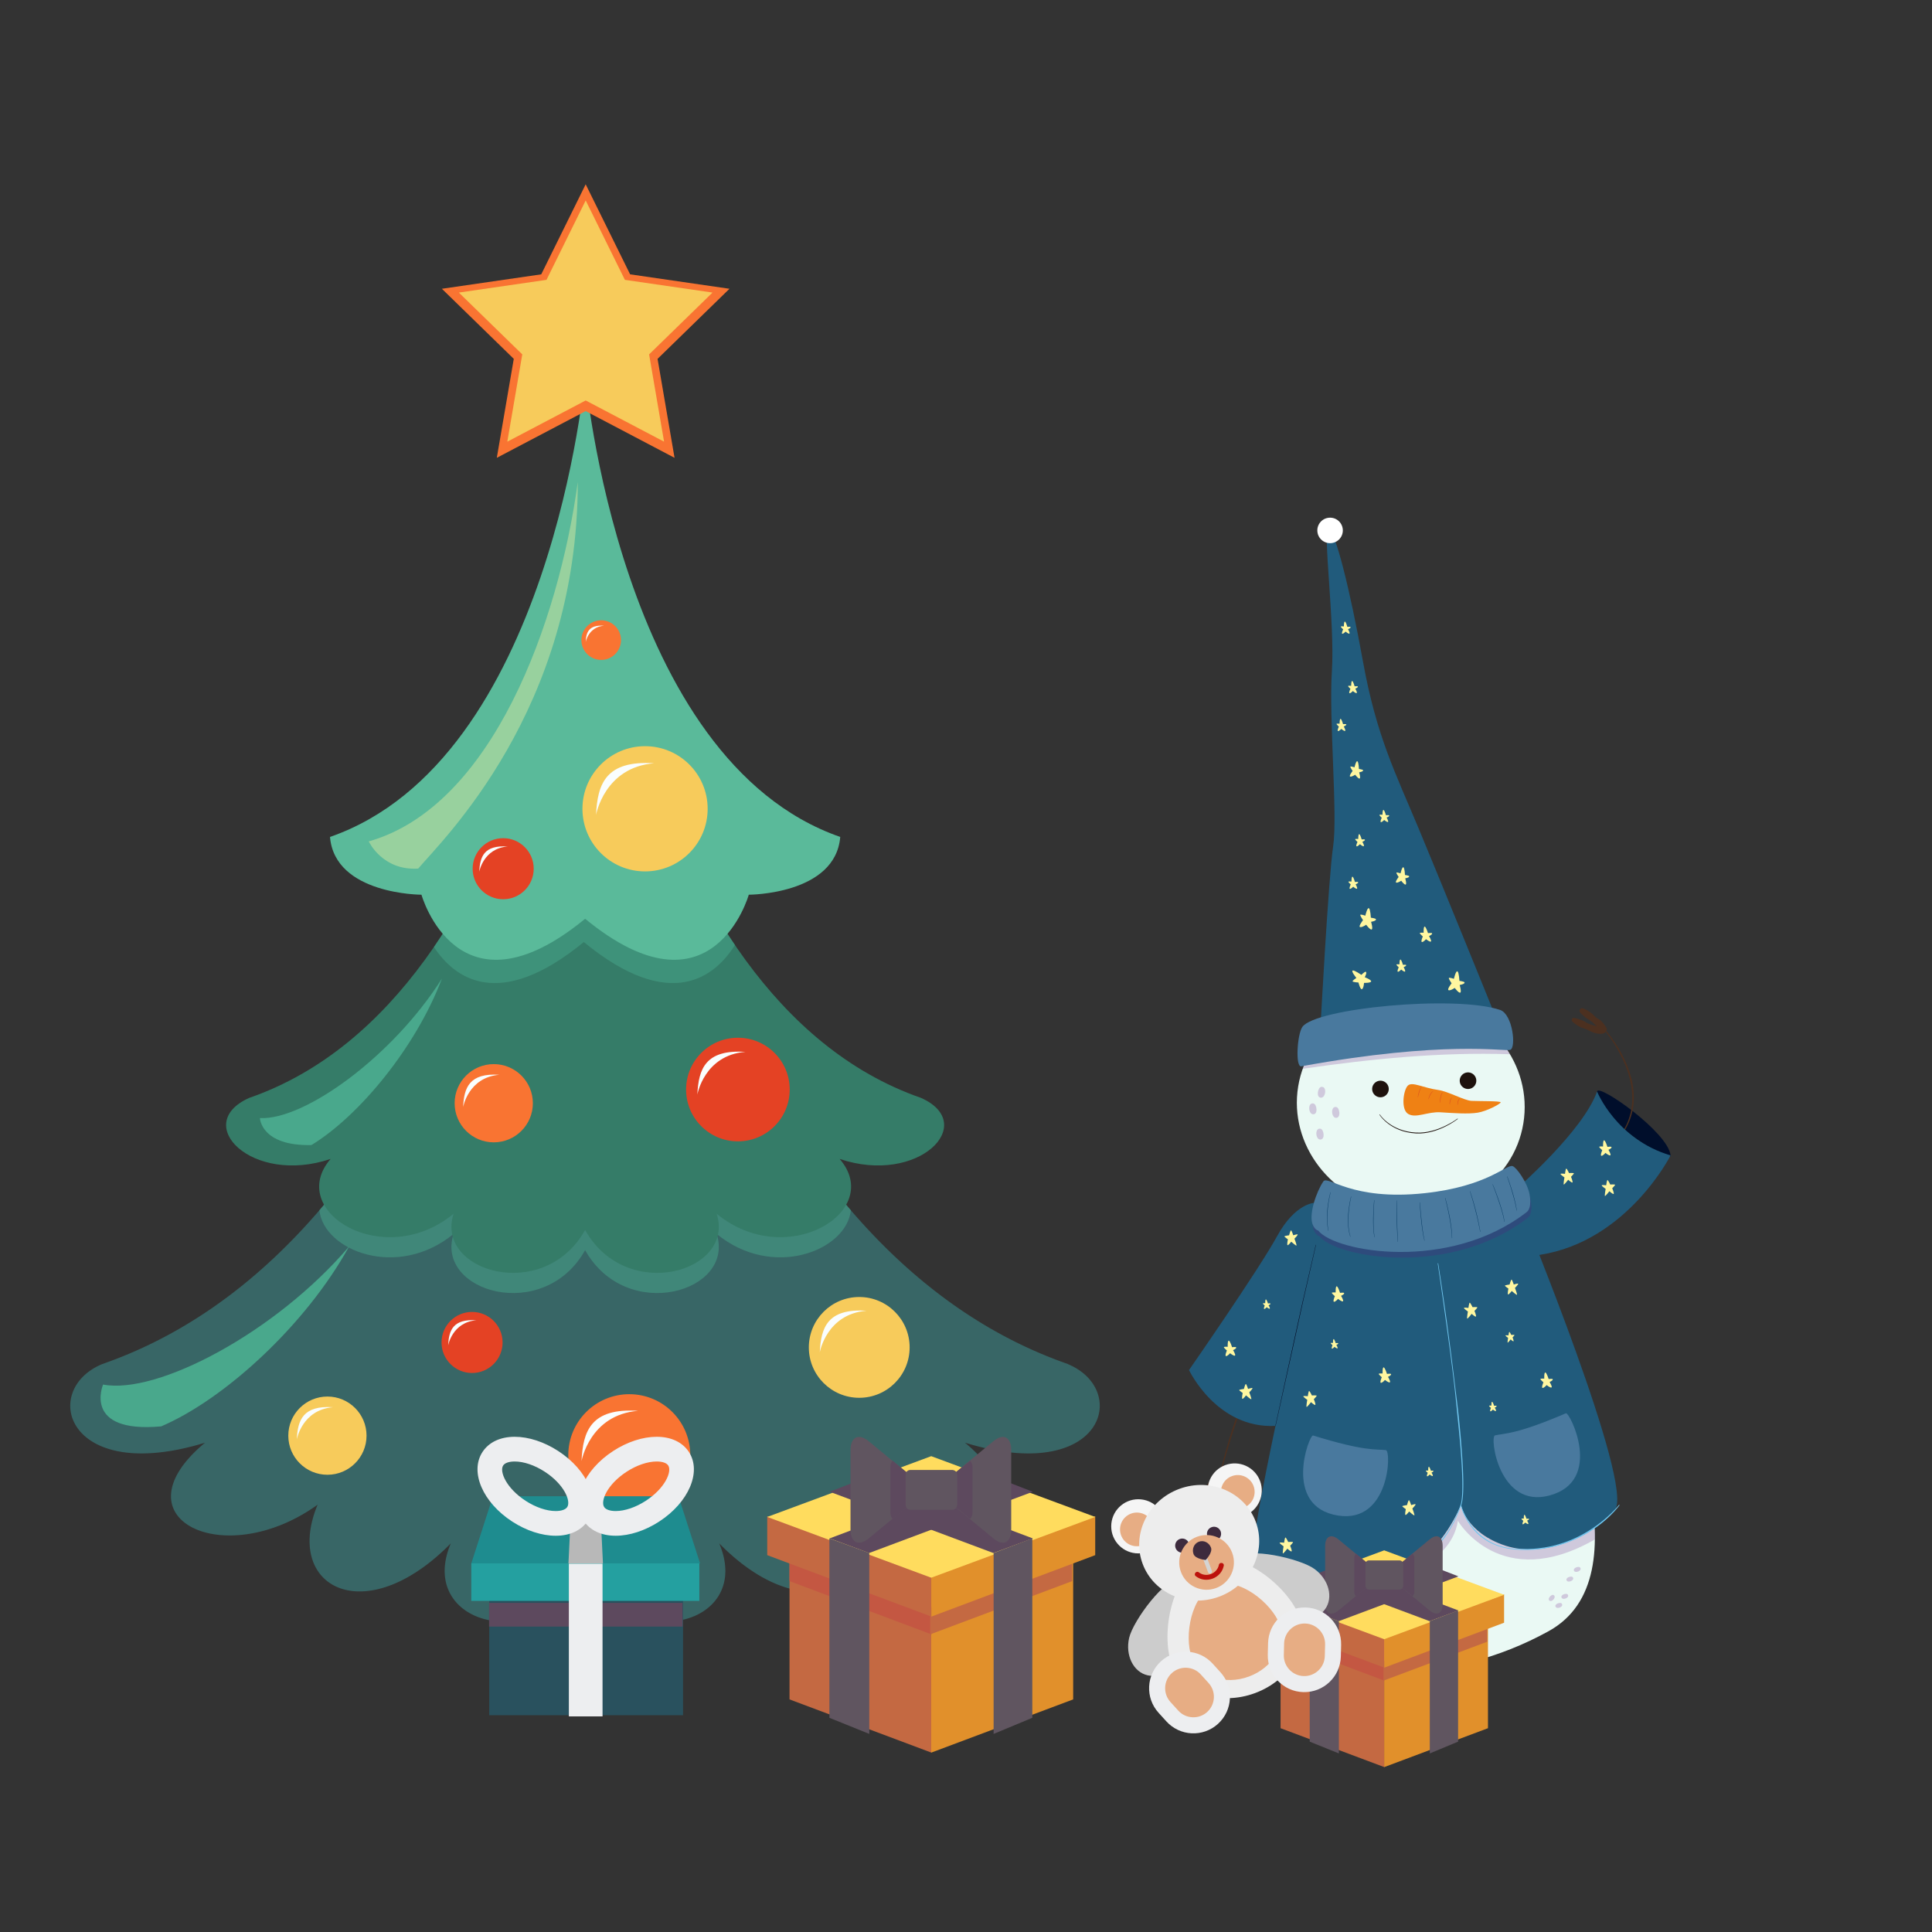 <svg xmlns="http://www.w3.org/2000/svg" id="图层_2" viewBox="0 0 3000 3000"><rect x="0" y="0" width="3000" height="3000" fill="#333333" stroke="none"/><path fill="#142626" d="M783.569 2360.057h238.84v290.013h-238.84v-290.013z"/><path fill="#49A88C" d="M783.569 2556.571c49.616-.773 104.52-32.259 124.841-104.43 18.852 66.949 67.459 98.875 113.999 103.787v-195.871h-238.84v196.514z" opacity=".5"/><path fill="#386666" d="M1658.156 2118.166a1.04 1.04 0 0 1 .111-.109C1007.518 1891.734 908.574 760.012 908.574 760.012s-98.931 1131.722-749.7 1358.043c-97.616 40.421-55.357 187.948 159.497 122.161-141.134 117.473 29.15 200.993 174.81 96.266-53.276 128.227 73.346 196.061 206.823 60.059-57.547 136.135 162.75 179.058 208.406 16.859 45.653 162.197 265.95 119.273 208.403-16.859 133.479 136.002 260.101 68.168 206.825-60.059 145.67 104.729 315.943 21.207 174.809-96.266 214.701 65.734 257.037-81.506 159.709-122.05z"/><path fill="#49A88C" d="M1321.183 1879.189c-196.159-228.169-302.005-551.607-357.163-792.193-44.04-165.283-55.445-295.693-55.445-295.693s-11.394 130.266-55.378 295.423c-55.136 240.619-160.991 564.217-357.229 792.468 6.328 62.703 121.288 108.391 208.35 36.816-29.149 90.048 140.118 139.783 204.257 25.212-.011-.012-.021-.028-.044-.033h.089c-.021.005-.033.021-.045.033 64.143 114.571 233.396 64.836 204.258-25.212 87.061 71.574 202.022 25.88 208.35-36.821z" opacity=".5"/><path fill="#357C68" d="M1430.147 1704.805c-452.741-157.456-521.572-944.799-521.572-944.799s-68.831 787.343-521.57 944.799c-90.336 40.229 3.96 136.158 126.377 94.757-70.112 81.12 82.237 174.515 190.938 85.153-29.148 90.047 140.118 139.784 204.257 25.211-.011-.011-.021-.022-.044-.033h.09c-.022.011-.033.022-.046.033 64.143 114.573 233.396 64.836 204.259-25.211 108.698 89.36 261.052-4.033 190.938-85.153 122.413 41.403 216.687-54.527 126.373-94.757z"/><path fill="#49A88C" d="M908.574 760.008s-36.97 422.585-234.756 710.485c31.042 47.392 99.95 101.287 232.698-7.693 135.659 111.364 204.679 52.639 234.724 4.585-195.937-287.819-232.666-707.377-232.666-707.377z" opacity=".5"/><path fill="#5ABA9A" d="M908.574 582.002s-52.279 598.008-396.146 717.599c7.478 89.7 142.02 89.7 142.02 89.7s56.065 199.947 254.126 37.361c198.063 162.585 254.129-37.361 254.129-37.361s134.541 0 142.008-89.7c-343.853-119.591-396.137-717.6-396.137-717.599z"/><path fill="#98D19E" d="M572.588 1306.498s20.964 45.727 76.796 42.23c36.638-43.631 247.798-245.969 247.798-600.276-29.67 218.091-132.617 503.596-324.594 558.046z"/><path fill="#49A88C" d="M403.597 1736.191s1.46 43.591 79.992 41.843c73.378-44.515 162.03-151.329 202.607-258.457-76.239 120.638-213.082 219.889-282.599 216.614zm-243.505 413.736s-32.58 76.032 90.136 64.948c97.151-41.42 223.793-156.047 291.916-279.454-113.923 133.629-297.935 230.645-382.052 214.506z"/><path fill="#F7CB5B" d="M1098.85 1255.886c0 53.697-43.521 97.222-97.219 97.222-53.695 0-97.215-43.524-97.215-97.222 0-53.69 43.52-97.215 97.215-97.215 53.699.001 97.219 43.525 97.219 97.215z"/><path fill="#FAFEFE" d="M925.523 1265.384s12.955-74.001 90.183-80.191c-75.182-4.919-87.926 32.157-90.183 80.191z"/><path fill="#F7CB5B" d="M569.157 2229.277c0 33.541-27.191 60.733-60.731 60.733-33.553 0-60.756-27.192-60.756-60.733 0-33.542 27.203-60.731 60.756-60.731 33.54 0 60.731 27.189 60.731 60.731z"/><path fill="#FAFEFE" d="M460.866 2235.207s8.089-46.22 56.343-50.092c-46.972-3.074-54.937 20.09-56.343 50.092z"/><path fill="#E44224" d="M1226.256 1691.846c0 44.422-36.02 80.451-80.457 80.451-44.428 0-80.445-36.029-80.445-80.451 0-44.438 36.02-80.452 80.445-80.452 44.438 0 80.457 36.014 80.457 80.452z"/><path fill="#FAFEFE" d="M1082.832 1699.7s10.707-61.229 74.615-66.362c-62.214-4.061-72.757 26.616-74.615 66.362z"/><path fill="#E44224" d="M780.406 2084.557c0 26.196-21.218 47.437-47.414 47.437-26.175 0-47.401-21.24-47.401-47.437 0-26.173 21.228-47.401 47.401-47.401 26.197 0 47.414 21.229 47.414 47.401z"/><path fill="#FAFEFE" d="M695.889 2089.205s6.314-36.097 43.961-39.117c-36.66-2.391-42.865 15.685-43.961 39.117z"/><path fill="#E44224" d="M828.739 1348.923c0 26.179-21.229 47.415-47.415 47.415-26.185 0-47.411-21.236-47.411-47.415 0-26.19 21.228-47.413 47.411-47.413 26.186 0 47.415 21.222 47.415 47.413z"/><path fill="#FAFEFE" d="M744.211 1353.552s6.328-36.091 43.972-39.112c-36.661-2.395-42.867 15.687-43.972 39.112z"/><path fill="#F97432" d="M827.433 1713.088c0 33.542-27.192 60.737-60.744 60.737-33.543 0-60.733-27.195-60.733-60.737 0-33.549 27.19-60.738 60.733-60.738 33.551-.002 60.744 27.189 60.744 60.738z"/><path fill="#FAFEFE" d="M719.142 1719.016s8.098-46.226 56.342-50.103c-46.973-3.069-54.926 20.097-56.342 50.103z"/><path fill="#F97432" d="M964.285 993.95c0 16.981-13.771 30.754-30.754 30.754-16.99 0-30.753-13.772-30.753-30.754 0-16.992 13.763-30.759 30.753-30.759 16.982 0 30.754 13.768 30.754 30.759z"/><path fill="#FAFEFE" d="M909.449 996.947s4.104-23.401 28.53-25.365c-23.784-1.555-27.809 10.172-28.53 25.365z"/><path fill="#F97432" d="M1071.869 2259.633c0 52.281-42.403 94.718-94.719 94.718-52.324 0-94.727-42.437-94.727-94.718 0-52.348 42.401-94.739 94.727-94.739 52.315-.002 94.719 42.391 94.719 94.739z"/><path fill="#FAFEFE" d="M902.99 2268.869s12.621-72.094 87.868-78.134c-73.255-4.789-85.678 31.328-87.868 78.134z"/><path fill="#F7CB5B" d="M1412.482 2092.235c0 43.222-35.035 78.257-78.257 78.257-43.221 0-78.268-35.035-78.268-78.257 0-43.21 35.047-78.255 78.268-78.255 43.223 0 78.257 35.045 78.257 78.255z"/><path fill="#FAFEFE" d="M1272.951 2099.879s10.441-59.56 72.59-64.548c-60.51-3.961-70.776 25.873-72.59 64.548z"/><path fill="#F97432" d="M909.436 286.182l69.007 139.806 154.285 22.422-111.651 108.814 26.357 153.666-137.998-72.545-137.985 72.545 26.347-153.666L686.172 448.41l154.271-22.422 68.993-139.806z"/><path fill="#F7CB5B" d="M909.449 311.238l60.857 123.314 136.091 19.759-98.472 95.979 23.236 135.543-121.713-63.993-121.713 63.993 23.24-135.543-98.475-95.979 136.092-19.759 60.857-123.314z"/><path fill="#4C3020" d="M1894.555 2288.075s1.234-5.932 3.824-16.185c1.293-5.129 2.941-11.336 4.902-18.438 1.995-7.091 4.258-15.09 6.957-23.745 2.651-8.671 5.728-17.999 9.038-27.847 3.404-9.814 7.009-20.164 11.076-30.745 4.01-10.603 8.444-21.445 13.046-32.421 2.354-5.465 4.733-10.972 7.184-16.473l3.75-8.233 1.881-4.122 1.969-4.085c2.625-5.446 5.222-10.905 7.984-16.257l4.067-8.041 4.198-7.914c1.404-2.621 2.753-5.261 4.189-7.836l4.287-7.684c2.788-5.123 5.777-10.051 8.627-14.948 2.785-4.937 5.789-9.632 8.609-14.302 2.777-4.696 5.732-9.143 8.537-13.518 1.427-2.172 2.762-4.362 4.207-6.433l4.242-6.132 4.119-5.916a373.727 373.727 0 0 1 4.138-5.576c1.979-2.631 3.96-5.261 5.942-7.89.644-.842 1.315-1.646 1.959-2.454l7.366-9.143c1.144-1.445 2.32-2.786 3.46-4.077l3.277-3.743 5.771-6.591c3.831-4.002 7.661-8.005 11.49-12.009a.18.18 0 1 1 .265.243l-.005.005-10.98 12.439-5.58 6.729-3.166 3.819c-1.103 1.314-2.235 2.685-3.341 4.152l-7.203 9.224c-.629.814-1.287 1.625-1.916 2.475l-1.891 2.591-3.912 5.36-4.097 5.576-4.097 5.899-4.256 6.093c-1.467 2.047-2.822 4.214-4.271 6.36-2.845 4.33-5.865 8.715-8.699 13.361-2.864 4.626-5.859 9.312-8.668 14.22-2.84 4.89-5.75 9.848-8.494 14.979l-4.211 7.702c-1.41 2.582-2.731 5.229-4.11 7.856l-4.106 7.938-3.966 8.068c-2.69 5.369-5.219 10.846-7.772 16.309l-1.916 4.096-1.855 4.122-3.71 8.226c-2.423 5.496-4.774 10.997-7.103 16.458-4.549 10.966-8.932 21.798-12.891 32.388-4.053 10.557-7.746 20.845-11.181 30.625-3.354 9.807-6.474 19.099-9.164 27.735a1099.725 1099.725 0 0 0-7.196 23.617c-2.043 7.062-3.766 13.233-5.115 18.335-1.361 5.1-2.398 9.113-3.072 11.855l-1.018 4.209a.717.717 0 0 1-1.399-.306z"/><g fill="#4C3020"><path d="M1897.703 2285.246s.204.023.59.059c-.017-.221 2.278.859 2.932 1.443 1.917 1.338 3.517 3.353 4.971 5.688a37.176 37.176 0 0 1 3.563 8.166c.89 3.031 1.49 6.29 2.25 9.479.402 1.589.783 3.184 1.391 4.685s1.227 2.979 1.682 4.444c.766 2.962.971 5.829 1.217 8.265.36 4.912 0 8.275 0 8.275-.199 1.822-1.836 3.143-3.646 2.938a3.315 3.315 0 0 1-2.593-1.774l-.023-.049s-1.493-2.914-3.096-7.412c-.742-2.295-1.765-4.871-2.349-7.75-.258-1.461-.373-2.994-.561-4.556-.158-1.548-.596-3.055-1.04-4.555-.952-2.979-2.194-5.842-3.306-8.478-.993-2.557-1.922-4.957-2.698-7.002-.708-1.934-1.39-3.287-1.589-3.797-.379-.332.959.096.234-.332-.312-.233-.468-.339-.468-.339l-.084-.029c-1.819-1.227-2.317-3.743-1.086-5.601.866-1.266 2.289-1.873 3.709-1.768z"/><path d="M1889.93 2335.406s-1.028-2.82-1.624-7.291c-.256-2.225-.491-4.835-.45-7.639 0-2.785.463-5.813.563-8.797.058-1.488.101-2.979-.111-4.45-.223-1.478-.438-2.931-.542-4.345-.111-1.391.262-2.827.472-4.123.225-1.326.516-2.564.772-3.703 1.098-4.563 2.347-7.395 2.347-7.395.701-1.643 2.605-2.379 4.253-1.666a3.297 3.297 0 0 1 1.847 2.237l.133.643s.695 3.009.936 7.221a68.89 68.89 0 0 1 .018 7.144c-.094 1.343-.351 2.744-.565 4.151-.229 1.413-.188 2.862-.17 4.3.093 2.896.42 5.752.735 8.457.233 2.703.188 5.246.064 7.405-.164 2.166-.293 4.023-.484 5.327-.192 1.296-.356 2.066-.356 2.066l-.019.035c-.561 2.196-2.756 3.533-4.951 2.989-1.366-.331-2.394-1.338-2.868-2.566z"/><path d="M1868.969 2319.59s.086-.713.391-1.944c.258-1.209.782-2.897 1.507-4.866.771-1.949 1.765-4.164 3.136-6.399 1.468-2.196 3.043-4.503 4.592-6.827.76-1.197 1.537-2.377 2.097-3.663.574-1.296 1.134-2.593 1.793-3.769 1.515-2.276 3.412-4.104 5.135-5.651.976-.737 1.677-1.434 2.63-1.964.909-.537 1.657-.963 2.397-1.291 1.596-.629 2.502-.806 2.502-.806a3.046 3.046 0 0 1 3.567 2.399c.127.701.013 1.42-.28 2.027l-.783 1.424s-.269.497-.699 1.074c-.549.859-1.284 2.058-2.19 3.5-1.004 1.482-1.979 3.492-3.399 5.408-.753.917-1.642 1.857-2.517 2.815-.89.969-1.553 2.114-2.172 3.274-1.252 2.331-2.227 4.818-3.261 7.114-1.04 2.248-2.23 4.271-3.307 5.979-1.104 1.694-2.079 3.072-2.82 4.008-.719.917-1.209 1.431-1.209 1.431a4.117 4.117 0 0 1-5.819.226l-.021-.021c-.979-.903-1.394-2.253-1.27-3.478z"/><path d="M1920.359 2307.446c-.011 0-.513-.262-1.313-.848-.795-.542-1.856-1.407-3.041-2.487-1.181-1.099-2.489-2.424-3.67-4.042-1.174-1.61-2.317-3.444-3.654-5.104-.689-.783-1.366-1.583-2.232-2.179-.876-.597-1.738-1.15-2.499-1.775-1.401-1.297-2.389-2.792-3.293-3.89-.854-1.15-1.565-2.021-1.625-2.418-.082-.192.199-.204.527-.356.569-.104.758-.374.746-.354-1.589.712-3.48 0-4.183-1.602a3.152 3.152 0 0 1 1.551-4.178l.05-.022s.468-.32 1.524-.521c.828-.162 1.852-.045 2.656.124 1.688.345 3.189 1.051 4.859 1.962 1.589.981 3.365 2.085 4.824 3.646.688.83 1.272 1.793 1.883 2.744.57.93 1.377 1.729 2.137 2.512 1.588 1.589 3.316 2.979 4.801 4.438 1.46 1.455 2.6 3.024 3.516 4.397.889 1.42 1.543 2.65 1.939 3.574.42.883.59 1.467.59 1.467a4.208 4.208 0 0 1-2.803 5.25 4.176 4.176 0 0 1-3.178-.272l-.112-.066z"/></g><path fill="#000E2B" d="M2479.937 1694.885c1.354-13.236 110.726 63.389 114.118 99.231 1.361 14.435-118.26-59.075-114.118-99.231z"/><path fill="#4C3020" d="M2492.391 1598.687c0-.001.732.807 2.031 2.349a168.818 168.818 0 0 1 5.44 6.841 219.706 219.706 0 0 1 7.832 11.089 211.648 211.648 0 0 1 9.122 15.07c3.079 5.678 6.202 11.955 9.03 18.808 1.438 3.416 2.75 6.994 4.029 10.673 1.211 3.702 2.412 7.502 3.357 11.442.944 3.938 1.811 7.974 2.399 12.105.352 2.058.538 4.152.795 6.246.158 2.105.381 4.217.432 6.349.398 8.513-.247 17.228-2.039 25.706-1.873 8.46-4.803 16.689-8.792 24.212-3.93 7.554-8.758 14.447-14.021 20.58-5.246 6.151-10.879 11.604-16.555 16.361-1.38 1.239-2.859 2.31-4.259 3.442l-2.104 1.657-2.145 1.529c-1.426 1-2.8 2.024-4.198 2.955l-4.144 2.694c-1.346.893-2.721 1.673-4.051 2.459l-3.896 2.295c-2.586 1.396-5.039 2.721-7.346 3.965l-6.59 3.219c-2.054.957-3.961 1.787-5.672 2.563a96.77 96.77 0 0 1-4.613 1.959c-1.353.546-2.502 1.01-3.437 1.385l-2.864 1.134a.18.18 0 1 1-.144-.33l.006-.003 2.781-1.32c1.807-.876 4.515-2.029 7.84-3.754 1.674-.836 3.54-1.732 5.545-2.763l6.43-3.444 7.207-4.091 3.814-2.356c1.301-.808 2.646-1.608 3.961-2.521l4.083-2.695c1.382-.924 2.739-1.938 4.147-2.93l2.116-1.517 2.103-1.607c1.397-1.097 2.885-2.131 4.266-3.331 1.398-1.179 2.851-2.337 4.262-3.573l4.222-3.831 4.105-4.129 3.979-4.402c5.157-6.092 9.799-12.963 13.571-20.418 3.815-7.439 6.531-15.549 8.231-23.842 1.628-8.309 2.271-16.813 1.819-25.147-.062-2.086-.291-4.153-.455-6.215-.264-2.052-.456-4.103-.813-6.118-.599-4.05-1.471-8.006-2.418-11.87-.965-3.862-2.073-7.62-3.252-11.271-1.232-3.633-2.498-7.169-3.895-10.551-2.74-6.781-5.781-13.012-8.786-18.65-3.04-5.622-5.999-10.688-8.809-15.063a219.175 219.175 0 0 0-7.575-11.129c-2.197-3.018-3.981-5.347-5.231-6.904-1.249-1.563-1.937-2.358-1.937-2.359a.718.718 0 0 1 .072-1.013l.001-.002a.73.73 0 0 1 1.013.062z"/><path fill="#EAF9F4" d="M2195.498 1819.302c71.25-1.65 158.053 94.349 193.838 220.194 35.778 125.832 168.041 409.516 14.971 493.608-153.064 84.086-330.105 82.978-397.705-21.95-67.611-104.921 13.736-295.54 35.084-426.79 21.352-131.243 70.491-263.151 153.812-265.062z"/><path fill="#650E81" d="M2041.686 2084.364c21.354-131.243 70.491-263.151 153.813-265.063 71.25-1.65 158.053 94.349 193.838 220.194 23.49 82.64 88.625 233.381 87.188 350.945-146.854 84.128-212.738-28.904-212.738-28.904-14.169 91.803-174.436 118.349-277.499 100.445-25.501-108.399 37.052-264.897 55.398-377.617z" opacity=".2"/><path fill="#215B7C" d="M1980.553 2214.148c-20.652 97.98-37.695 187.605-34.535 203.357 7.492 37.041 199.939 32.73 247.507 10.319 47.59-22.409 74.923-90.587 74.923-90.587s8.049 42.969 69.579 62.984c61.554 20.011 139.521-17.212 169.675-55.854 30.134-38.631-142.971-459.611-142.971-459.611-7.283-13.901-301.095-23.157-323.027-17.104 0 0-30.465.224-58.687 51.968-28.256 51.701-136.728 207.786-136.728 207.786s43.127 91.354 134.135 86.691l.129.051z"/><path fill="#215B7C" d="M2355.075 1845.92s102.877-89.31 124.86-151.033c0 0 29.542 74.08 114.118 99.231 0 0-66.996 133.169-202.732 154.384-43.114 6.758-89.243-60.447-36.246-102.582z"/><path fill="#650E81" d="M2376.944 1863.589c1.344 7.421 1.576 14.506-.019 19.915-.869 3.207-2.366 5.768-4.625 7.521-120.446 93.263-297.334 61.962-323.489 28.601-3.719-1.033-6.512-4.299-8.508-8.959-6.781-15.734 5.629-51.443 16.33-67.286 7.065-10.402 43.027 30.49 157.602 18.138 97.586-10.5 126.661-45.136 136.355-42.021 5.936 1.899 23.06 25.561 26.354 44.091z" opacity=".2"/><path fill="#EAF9F4" d="M2365.448 1744.402c-14.847 90.491-105.152 150.965-201.722 135.086-96.56-15.856-162.779-102.083-147.908-192.554 14.869-90.463 105.195-150.941 201.74-135.066 96.54 15.869 162.772 102.063 147.89 192.534z"/><path fill="#650E81" d="M2217.559 1551.868c-86.446-14.214-167.864 32.817-194.645 107.732 106.106-15.408 213.795-26.151 321.759-22.559-25.733-43.368-71.343-76.016-127.114-85.173z" opacity=".2"/><path fill="#215B7C" d="M2321.61 1576.69s-83.029-204.854-119.021-290.906c-35.988-86.059-65.238-142.923-86.103-258.249-20.863-115.319-43.068-202.68-53.289-205.685-10.221-3.006 9.87 146.178 4.959 220.213-4.912 74.024 9.28 223.774 1.938 272.184-7.341 48.417-20.208 290.191-20.208 290.191s206.601-1.695 271.724-27.748z"/><path fill="#49799E" d="M2375.11 1854.813c1.366 7.424 1.582 14.503-.013 19.926-.853 3.182-2.347 5.744-4.624 7.493-120.445 93.274-297.335 61.987-323.49 28.603-3.701-1.018-6.51-4.274-8.51-8.937-6.791-15.734 5.625-51.447 16.325-67.29 7.073-10.408 43.046 30.497 157.62 18.129 97.58-10.504 126.653-45.118 136.35-42.017 5.933 1.88 23.047 25.565 26.342 44.093z"/><path fill="#083D66" d="M2066.202 1851.563s-.243.904-.606 2.507c-.377 1.598-.851 3.897-1.387 6.66a178.963 178.963 0 0 0-1.563 9.489c-.259 1.739-.434 3.551-.661 5.383-.165 1.84-.35 3.707-.485 5.577-.099 1.872-.289 3.741-.312 5.588-.043 1.845-.14 3.661-.084 5.419.029 1.757.008 3.458.139 5.063.118 1.606.134 3.136.32 4.528.152 1.397.293 2.679.418 3.814.146 1.133.346 2.107.473 2.919l.435 2.542.002.012a.172.172 0 0 1-.139.2l-.005.001a.173.173 0 0 1-.2-.139v-.001l-.484-2.545c-.146-.812-.366-1.79-.535-2.926l-.477-3.828c-.197-1.4-.224-2.936-.354-4.55-.142-1.614-.131-3.323-.174-5.089-.066-1.768.018-3.591.049-5.445.008-1.854.188-3.732.272-5.614.129-1.879.344-3.752.519-5.597.242-1.838.43-3.653.702-5.396a178.731 178.731 0 0 1 1.634-9.508c.443-2.23.946-4.45 1.506-6.654.205-.839.426-1.674.662-2.504a.175.175 0 0 1 .214-.123v.001a.178.178 0 0 1 .121.216zm31.986 6.493s-.234.951-.582 2.631c-.366 1.676-.804 4.088-1.325 6.98-.228 1.453-.521 3.021-.745 4.689a149.34 149.34 0 0 0-.693 5.252c-.234 1.823-.399 3.714-.569 5.636-.201 1.919-.246 3.879-.392 5.833-.095 1.955-.131 3.914-.184 5.841.037 1.928.02 3.825.103 5.658.132 1.83.188 3.606.37 5.277.21 1.668.379 3.25.59 4.701l.744 3.934.162.851.213.775.377 1.365.715 2.595.005.016a.178.178 0 0 1-.122.216.177.177 0 0 1-.213-.119l-.77-2.598-.406-1.369-.229-.777-.179-.853-.808-3.952c-.221-1.46-.4-3.051-.623-4.729-.194-1.682-.263-3.466-.407-5.307-.095-1.843-.091-3.75-.142-5.688.041-1.936.064-3.904.146-5.87.137-1.962.211-3.931.422-5.854.184-1.929.363-3.824.611-5.651.213-1.832.477-3.594.73-5.265.236-1.674.542-3.241.78-4.696 1.063-5.801 2.08-9.606 2.08-9.606a.174.174 0 0 1 .211-.127c.095.024.151.12.13.211zm35.914 5.657s-.262 3.589-.559 8.979a411.365 411.365 0 0 0-.673 19.771 191.905 191.905 0 0 0-.028 5.365c-.01 1.771.034 3.512.077 5.195.021 1.686.125 3.311.196 4.854.054 1.545.211 2.995.313 4.34.09 1.345.26 2.565.385 3.652.117 1.089.242 2.033.402 2.803l.436 2.428.003.013a.175.175 0 0 1-.153.194.174.174 0 0 1-.189-.129l-.49-2.436c-.176-.771-.32-1.721-.462-2.813-.147-1.09-.351-2.315-.444-3.666-.109-1.349-.277-2.808-.344-4.354-.082-1.547-.197-3.178-.23-4.868a170.652 170.652 0 0 1-.116-5.208 209.588 209.588 0 0 1-.009-5.378c.004-1.803.068-3.604.116-5.376.04-1.772.132-3.516.192-5.203.149-3.374.326-6.521.502-9.218.169-2.696.369-4.939.503-6.509l.226-2.468a.174.174 0 0 1 .19-.157c.091.01.162.093.156.189zm35.049.429l.011 2.751.054 7.25.076 10.248c.008 1.875.08 3.812.118 5.779l.136 5.967c.033 1.999.068 3.999.103 5.967.043 1.968.038 3.906.145 5.778l.449 10.235.388 9.992.001.007a.173.173 0 0 1-.156.191.172.172 0 0 1-.191-.156l-.001-.018-.555-9.989-.517-10.243c-.118-1.873-.126-3.813-.182-5.781l-.14-5.97-.106-5.971c-.024-1.97-.085-3.907-.079-5.783l-.007-10.255c-.02-3.002.032-5.502.062-7.252l.045-2.75a.175.175 0 0 1 .175-.173.178.178 0 0 1 .171.176zm35.773 3.03l.746 9.28c.221 2.784.498 6.031.836 9.507.171 1.736.313 3.535.52 5.356l.596 5.524c.179 1.854.377 3.704.615 5.521l.658 5.34c.189 1.735.472 3.398.718 4.979l.698 4.452c.189 1.384.471 2.63.703 3.738l.6 2.87.523 2.505.004.016a.174.174 0 0 1-.135.206.172.172 0 0 1-.205-.132l-.576-2.5-.66-2.871c-.255-1.109-.568-2.356-.762-3.742l-.73-4.458c-.258-1.581-.551-3.247-.754-4.983l-.695-5.344c-.252-1.817-.464-3.67-.654-5.523l-.566-5.533c-.193-1.824-.322-3.626-.48-5.365-.284-3.171-.54-6.345-.768-9.52-.226-2.786-.33-5.115-.437-6.742l-.142-2.559a.174.174 0 0 1 .164-.184.176.176 0 0 1 .183.162zm39.303-7.058l.727 2.622c.449 1.672 1.111 4.059 1.802 6.945.346 1.442.76 2.998 1.12 4.66l1.181 5.219c.429 1.806.792 3.688 1.177 5.6l1.159 5.793.955 5.831c.299 1.927.646 3.813.887 5.654.431 3.688.853 7.129 1.179 10.082l.504 9.893a.175.175 0 0 1-.165.184h-.001a.174.174 0 0 1-.183-.162l-.001-.015-.669-9.853c-.344-2.942-.787-6.372-1.24-10.047-.252-1.834-.608-3.717-.92-5.637l-.991-5.813c-.785-3.874-1.459-7.77-2.265-11.388-.396-1.811-.78-3.561-1.145-5.219-.349-1.663-.751-3.219-1.087-4.662a438.298 438.298 0 0 0-1.688-6.964l-.674-2.635a.177.177 0 0 1 .124-.214.185.185 0 0 1 .214.126zm38.531-10.286s1.375 3.813 3.184 9.61c.469 1.444.912 3.029 1.416 4.694.484 1.671 1.043 3.42 1.535 5.253.992 3.664 2.148 7.547 3.094 11.484l1.446 5.867c.495 1.931.869 3.857 1.292 5.708l1.178 5.345c.394 1.695.696 3.313.976 4.806l1.84 9.954a.173.173 0 0 1-.14.202h-.002a.171.171 0 0 1-.202-.137v-.006l-2.001-9.912c-.288-1.488-.603-3.102-1.005-4.793l-1.209-5.33c-.436-1.846-.82-3.768-1.326-5.691l-1.481-5.851c-.49-1.962-.965-3.928-1.502-5.845-.519-1.922-1.027-3.813-1.521-5.644-.481-1.834-1.026-3.584-1.499-5.257-.492-1.666-.925-3.252-1.383-4.697-.896-2.897-1.606-5.324-2.16-7.004l-.857-2.646a.176.176 0 0 1 .111-.22.18.18 0 0 1 .216.11zm35.175-10.81l1.004 2.418c.626 1.545 1.55 3.74 2.562 6.411 1.049 2.658 2.203 5.784 3.431 9.138a165.563 165.563 0 0 1 1.852 5.187c.616 1.791 1.232 3.583 1.851 5.375.629 1.798 1.139 3.637 1.704 5.424l1.616 5.265c.92 3.453 1.776 6.677 2.512 9.438.338 1.39.549 2.688.783 3.824l.577 2.953.502 2.571a.174.174 0 0 1-.341.069l-.003-.014-.552-2.556-.632-2.933c-.256-1.129-.498-2.412-.836-3.796l-2.567-9.396-1.649-5.244c-.576-1.78-1.097-3.61-1.736-5.401l-1.82-5.377a160.842 160.842 0 0 0-1.811-5.19c-1.202-3.357-2.334-6.488-3.361-9.151-1.994-5.347-3.404-8.882-3.404-8.882a.179.179 0 0 1 .098-.229.173.173 0 0 1 .22.096zm22.563-12.213s.305.804.834 2.211c.521 1.41 1.282 3.421 2.112 5.861.865 2.429 1.786 5.292 2.8 8.351.521 1.526.985 3.125 1.489 4.74l1.504 4.904 1.347 4.951c.432 1.638.914 3.231 1.272 4.805l1.068 4.522c.33 1.44.68 2.794.937 4.058l1.528 8.464a.172.172 0 0 1-.139.201l-.003.001a.172.172 0 0 1-.201-.138l-.002-.011-1.688-8.409c-.265-1.258-.624-2.605-.965-4.041l-1.099-4.505c-.371-1.564-.865-3.154-1.308-4.784l-1.381-4.931c-.493-1.645-.986-3.287-1.473-4.905-.491-1.616-.943-3.217-1.449-4.744-.988-3.063-1.887-5.93-2.731-8.362-.821-2.439-1.5-4.476-2-5.892l-.781-2.228a.176.176 0 0 1 .104-.225.184.184 0 0 1 .225.106z"/><path fill="#EF8114" d="M2186.259 1685.543c-6.934 6.23-11.692 37.48.653 44.351 12.371 6.88 29.951-4.02 50.172-2.722 20.209 1.296 42.774 2.926 57.313.604 14.539-2.305 35.529-13.708 35.834-16.029.326-2.346-33.917-1.731-45.225-2.311-11.301-.572-36.416-14.861-51.789-16.938-22.83-3.072-39.943-13.279-46.958-6.955z"/><path fill="#49799E" d="M2020.643 1655.768c-9.461 1.721-6.461-49.23 1.564-61.039 19.93-29.268 237.537-49.978 307.146-26.505 19.74 6.645 25.289 59.318 15.595 62.01-9.684 2.695-101.832-15.052-324.305 25.534z"/><path fill="#DD511D" d="M2201.502 1703.398s.146-1.063.461-2.631c.313-1.57.824-3.646 1.474-5.688.322-.999.684-1.986 1.082-2.959.181-.47.392-.911.599-1.325.192-.421.404-.807.609-1.157.187-.359.397-.669.596-.938.193-.271.35-.511.523-.684l.504-.561a.2.2 0 0 1 .282-.026c.086.07.099.197.027.282l-.021.026-.43.564c-.146.169-.279.415-.44.687a9.52 9.52 0 0 0-.511.938c-.365.69-.725 1.54-1.074 2.461a40.968 40.968 0 0 0-1.02 2.925 78.854 78.854 0 0 0-.895 2.975l-.711 2.62-.66 2.567a.202.202 0 0 1-.246.147.203.203 0 0 1-.149-.223zm16.554 3.119s.134-.896.511-2.186a25.208 25.208 0 0 1 1.85-4.573c.229-.39.439-.787.683-1.16.25-.368.465-.75.729-1.084.259-.337.492-.674.763-.957.266-.285.493-.573.743-.807.489-.475.92-.841 1.249-1.065l.502-.365a.201.201 0 0 1 .282.044.2.2 0 0 1-.026.268l-.016.016-.441.407c-.298.236-.666.639-1.108 1.114-.226.233-.432.524-.67.812-.245.279-.443.627-.69.949-.246.323-.447.698-.683 1.057-.226.364-.424.755-.639 1.134a29.967 29.967 0 0 0-1.109 2.316 42.2 42.2 0 0 0-.833 2.088c-.451 1.241-.697 2.082-.697 2.082a.202.202 0 0 1-.248.146.204.204 0 0 1-.152-.236zm17.88 5.593s-.015-1.04.07-2.597c.082-1.557.292-3.625.658-5.681.381-2.048.93-4.089 1.688-5.509.367-.714.805-1.25 1.171-1.57.366-.323.656-.412.644-.427-.004-.004-.01-.004-.013 0-.003.003-.004.007-.002.011l.194.354c.009.016-.215.099-.506.402-.295.298-.633.816-.944 1.499-.317.68-.593 1.524-.841 2.445a32.276 32.276 0 0 0-.639 2.934c-.375 2.016-.619 4.061-.801 5.595a109.028 109.028 0 0 0-.275 2.563.204.204 0 0 1-.221.183.206.206 0 0 1-.183-.202zm14.986 2.465s-.066-.682-.019-1.692c.039-.506.066-1.1.179-1.727.103-.658.244-1.31.422-1.952.197-.653.438-1.296.707-1.881.275-.584.605-1.093.902-1.516.321-.41.606-.732.84-.929l.352-.318a.202.202 0 0 1 .284.015.206.206 0 0 1 .007.264l-.018.021-.281.346c-.086.112-.211.229-.314.396l-.366.547c-.128.204-.246.439-.382.68-.135.241-.23.521-.367.79a14.07 14.07 0 0 0-.628 1.798c-.365 1.25-.58 2.548-.724 3.522-.133.979-.188 1.635-.188 1.635a.207.207 0 0 1-.223.185.207.207 0 0 1-.183-.184zm12.184.991s-.066-.683-.02-1.696c.039-.506.063-1.101.178-1.729.096-.63.24-1.297.422-1.956.192-.645.43-1.273.711-1.884.277-.585.609-1.095.907-1.518.323-.41.608-.73.844-.929l.353-.316a.204.204 0 0 1 .285.016.203.203 0 0 1 .006.263l-.018.021-.283.347c-.086.112-.212.229-.318.396a45.16 45.16 0 0 1-.367.547c-.129.204-.247.44-.385.682-.135.24-.231.521-.368.79a13.801 13.801 0 0 0-.632 1.799c-.366 1.253-.582 2.553-.723 3.53-.075.544-.137 1.09-.186 1.638a.205.205 0 0 1-.221.186.21.21 0 0 1-.185-.187z"/><path fill="#1E120D" d="M2130.761 1692.202c-.671-7.071 4.525-13.355 11.601-14.034 7.084-.666 13.34 4.532 14.019 11.604.665 7.079-4.517 13.352-11.591 14.017-7.066.675-13.351-4.514-14.029-11.587zm135.97-12.878c-.666-7.087 4.51-13.369 11.588-14.043 7.078-.664 13.363 4.523 14.034 11.607.661 7.068-4.536 13.343-11.604 14.012-7.073.662-13.341-4.515-14.018-11.576zm-3.235 58.245s-1.66 1.328-4.724 3.392a123.12 123.12 0 0 1-5.633 3.569 113.993 113.993 0 0 1-7.576 4.173c-1.397.749-2.908 1.422-4.457 2.146-1.539.75-3.185 1.399-4.863 2.096-1.668.729-3.438 1.329-5.237 1.973-1.785.682-3.673 1.19-5.578 1.751-1.894.607-3.875 1.007-5.869 1.464-1.982.514-4.043.765-6.104 1.097-2.055.392-4.166.466-6.271.646-2.105.242-4.235.125-6.358.123l-1.594-.018-.398-.004-.1-.002-.124-.011-.196-.02-.785-.074-3.137-.301-3.125-.308-3.106-.548-3.082-.547c-1.021-.189-2.004-.499-2.998-.74l-2.953-.769c-.986-.224-1.912-.627-2.858-.928-1.882-.647-3.746-1.247-5.479-2.071l-2.604-1.136c-.865-.354-1.656-.843-2.473-1.249l-2.387-1.254c-.78-.419-1.504-.91-2.24-1.352l-2.149-1.327-1.989-1.404c-.646-.465-1.288-.904-1.896-1.361l-1.731-1.403c-1.146-.892-2.152-1.827-3.103-2.702a60.448 60.448 0 0 1-4.664-4.793 49.412 49.412 0 0 1-2.691-3.364c-.579-.811-.869-1.271-.869-1.271a.35.35 0 1 1 .587-.376l.005.009s.278.425.861 1.212a49.666 49.666 0 0 0 2.707 3.264 59.347 59.347 0 0 0 4.684 4.646c.952.847 1.961 1.752 3.105 2.609l1.727 1.359c.604.443 1.242.871 1.883 1.322l1.973 1.364 2.133 1.286c.729.428 1.445.903 2.219 1.31l2.362 1.211c.808.392 1.589.864 2.445 1.205l2.574 1.092c1.714.791 3.553 1.371 5.403 2.006.935.292 1.846.688 2.818.903l2.909.746c.979.233 1.952.537 2.951.721l3.017.522 3.038.528 3.123.298c1.044.097 2.091.192 3.138.29l.785.072.197.018.071.007.098.001.392.002 1.564.012c2.084-.013 4.173.125 6.244-.11 2.072-.172 4.146-.235 6.174-.615 2.031-.321 4.061-.56 6.02-1.06 1.968-.445 3.925-.829 5.798-1.424 1.884-.547 3.748-1.048 5.52-1.709 1.785-.617 3.543-1.191 5.201-1.896 1.671-.671 3.307-1.298 4.839-2.025 1.543-.701 3.046-1.353 4.44-2.08a136.615 136.615 0 0 0 7.579-4.03 122.728 122.728 0 0 0 5.656-3.439c3.088-1.997 4.743-3.271 4.743-3.271a.349.349 0 0 1 .43.548l-.012-.001z"/><path fill="#FFF" d="M2045.641 825.5c-1.028-10.883 6.967-20.543 17.826-21.571 10.896-1.031 20.551 6.95 21.574 17.84 1.039 10.881-6.938 20.533-17.825 21.569-10.876 1.027-20.548-6.948-21.575-17.838z"/><path fill="#FFF7A0" d="M2212.453 1438.858c2.016.779 4.952 10.093 4.952 10.093s5.578-.716 6.209.137c1.332 1.812-4.679 4.455-4.679 4.455s4.504 7.225 2.991 8.457c-1.53 1.24-7.623-3.646-7.623-3.646s-4.111 4.751-6.325 4.426c-2.227-.333 1.355-8.692 1.355-8.692s-4.959-4.268-4.69-5.201c.287-.938 5.969-.566 5.969-.566s-.436-10.336 1.841-9.463zm-111.918 68.177c2.78-.791 13.34 6.731 13.34 6.731s5.352-5.218 6.688-4.818c2.861.856-1.402 8.454-1.402 8.454s10.561 4.053 9.929 6.579c-.619 2.521-11.016 2.234-11.016 2.234s-.542 8.332-3.143 9.75c-2.629 1.413-5.502-10.3-5.502-10.3s-8.674-.563-9.135-1.775c-.456-1.218 5.875-5.363 5.875-5.363s-8.735-10.616-5.634-11.492zm25.18-96.709c2.324 1.697 2.896 14.638 2.896 14.638s7.401.999 7.896 2.313c1.11 2.779-7.521 4.104-7.521 4.104s3.328 10.813.945 11.882c-2.371 1.061-8.527-7.303-8.527-7.303s-6.914 4.701-9.647 3.504c-2.711-1.184 4.729-10.674 4.729-10.674s-4.882-7.182-4.205-8.285c.679-1.104 7.815 1.321 7.815 1.321s2.99-13.408 5.619-11.5zm137.517 98.092c2.348 1.692 2.915 14.64 2.915 14.64s7.395 1.006 7.908 2.303c1.092 2.783-7.522 4.109-7.522 4.109s3.306 10.815.929 11.874c-2.377 1.07-8.532-7.297-8.532-7.297s-6.903 4.703-9.638 3.509c-2.723-1.186 4.736-10.671 4.736-10.671s-4.906-7.185-4.229-8.281c.684-1.116 7.838 1.316 7.838 1.316s2.984-13.415 5.595-11.502zm-83.935-161.647c1.904 1.4 2.359 11.903 2.359 11.903s6.011.814 6.431 1.873c.888 2.254-6.116 3.332-6.116 3.332s2.699 8.774.76 9.65c-1.938.856-6.927-5.926-6.927-5.926s-5.596 3.809-7.813 2.842c-2.215-.967 3.843-8.668 3.843-8.668s-3.982-5.832-3.445-6.729c.562-.896 6.366 1.078 6.366 1.078s2.428-10.887 4.542-9.355zm-71.49-164.614c1.904 1.388 2.354 11.9 2.354 11.9s6.011.806 6.431 1.869c.882 2.254-6.109 3.33-6.109 3.33s2.682 8.78.754 9.647c-1.928.859-6.938-5.925-6.938-5.925s-5.592 3.811-7.821 2.847c-2.195-.963 3.85-8.667 3.85-8.667s-3.979-5.826-3.435-6.723c.556-.906 6.372 1.072 6.372 1.072s2.428-10.894 4.542-9.35zm-8.025-124.611c1.576.678 3.661 8.142 3.661 8.142s4.451-.418 4.923.275c1.019 1.466-3.83 3.404-3.83 3.404s3.398 5.85 2.149 6.799c-1.233.938-5.958-3.099-5.958-3.099s-3.382 3.676-5.127 3.341c-1.752-.324 1.308-6.852 1.308-6.852s-3.831-3.521-3.585-4.26c.257-.734 4.748-.284 4.748-.284s-.064-8.22 1.711-7.466zm75.005 432.475c1.59.681 3.68 8.14 3.68 8.14s4.451-.409 4.919.274c1.017 1.469-3.821 3.411-3.821 3.411s3.389 5.856 2.148 6.793c-1.242.942-5.968-3.101-5.968-3.101s-3.377 3.673-5.141 3.354c-1.752-.328 1.309-6.859 1.309-6.859s-3.813-3.52-3.563-4.258c.233-.731 4.719-.287 4.719-.287s-.057-8.217 1.718-7.467zm-26.386-232.298c1.588.687 3.668 8.146 3.668 8.146s4.438-.411 4.93.273c1.004 1.479-3.844 3.41-3.844 3.41s3.398 5.851 2.143 6.793c-1.227.946-5.95-3.093-5.95-3.093s-3.375 3.664-5.14 3.35c-1.746-.33 1.326-6.856 1.326-6.856s-3.826-3.521-3.592-4.258c.244-.745 4.754-.292 4.754-.292s-.073-8.218 1.705-7.473zm-37.655 37.621c1.582.691 3.674 8.138 3.674 8.138s4.438-.418 4.918.271c1.016 1.473-3.826 3.416-3.826 3.416s3.393 5.852 2.154 6.776c-1.25.963-5.975-3.087-5.975-3.087s-3.37 3.677-5.134 3.347c-1.747-.314 1.319-6.855 1.319-6.855s-3.819-3.517-3.58-4.252c.238-.739 4.747-.289 4.747-.289s-.078-8.235 1.703-7.465zm-22.283-330.107c1.589.677 3.682 8.14 3.682 8.14s4.443-.421 4.916.277c1.005 1.463-3.83 3.399-3.83 3.399s3.397 5.846 2.147 6.802c-1.237.94-5.944-3.093-5.944-3.093s-3.396 3.668-5.142 3.341c-1.752-.324 1.32-6.86 1.32-6.86s-3.832-3.51-3.593-4.252c.238-.735 4.736-.287 4.736-.287s-.06-8.217 1.708-7.467zm-6.645 151.073c1.589.68 3.681 8.145 3.681 8.145s4.449-.423 4.916.274c1.018 1.466-3.825 3.405-3.825 3.405s3.395 5.849 2.162 6.798c-1.257.941-5.986-3.101-5.986-3.101s-3.364 3.677-5.111 3.344c-1.752-.322 1.304-6.86 1.304-6.86s-3.832-3.506-3.586-4.249c.243-.734 4.754-.289 4.754-.289s-.086-8.224 1.691-7.467zm18.444 245.073c1.588.675 3.668 8.137 3.668 8.137s4.455-.418 4.93.283c1.018 1.463-3.838 3.408-3.838 3.408s3.398 5.846 2.155 6.783c-1.238.941-5.957-3.095-5.957-3.095s-3.382 3.674-5.128 3.348c-1.764-.315 1.296-6.86 1.296-6.86s-3.819-3.514-3.574-4.243c.246-.742 4.754-.298 4.754-.298s-.077-8.219 1.694-7.463z"/><path fill="#000018" d="M2043.433 1933.166l-10.033 43.857-10.284 44.953-11.322 51.636-31.069 140.572c-.019.095-.11.155-.205.136s-.156-.112-.137-.208l30.774-140.644c3.889-17.571 7.775-35.144 11.422-51.616l10.385-44.931 10.131-43.834a.174.174 0 0 1 .209-.131.176.176 0 0 1 .129.21z"/><path fill="#6FC5EE" d="M2233.234 1961.823l1.325 8.35c.858 5.444 2.111 13.434 3.625 23.61 1.494 10.183 3.311 22.544 5.393 36.726 2.074 14.183 4.207 30.213 6.539 47.698 2.305 17.488 4.764 36.44 7.207 56.507l3.799 30.87c1.322 10.529 2.668 21.291 3.857 32.256a1516.282 1516.282 0 0 1 3.197 33.439c.476 5.654.927 11.349 1.35 17.071.443 5.724.853 11.478 1.217 17.257.728 11.563 1.3 23.229 1.451 34.963.071 5.866.008 11.75-.298 17.639-.157 2.943-.38 5.889-.726 8.826-.353 2.938-.808 5.875-1.632 8.762-1.888 5.652-4.088 11.078-6.428 16.496a210.382 210.382 0 0 1-7.718 15.863c-2.803 5.162-5.819 10.201-9.102 15.051a143.301 143.301 0 0 1-10.701 13.854c-7.717 8.727-16.573 16.314-26.123 22.563-9.53 6.292-19.771 11.175-30.166 14.971-10.452 3.77-21.17 5.906-31.657 7.594-10.507 1.665-20.863 2.656-30.949 3.46-10.09.793-19.928 1.225-29.447 1.438-9.52.232-18.724.15-27.553-.115-35.308-1.236-64.629-5.346-84.583-10.688-9.979-2.659-17.559-5.732-22.432-8.401a46.484 46.484 0 0 1-5.354-3.412 60.383 60.383 0 0 1-1.699-1.376.37.37 0 0 1 .477-.568l.01.008s.56.462 1.677 1.314a45.23 45.23 0 0 0 5.301 3.267c4.834 2.562 12.389 5.47 22.33 7.993 19.856 5.168 49.123 9.064 84.33 10.051 17.599.518 36.707.571 56.85-.8a346.2 346.2 0 0 0 30.842-3.44c10.437-1.697 21.09-3.857 31.375-7.649 5.156-1.88 10.229-4.104 15.219-6.577a130.257 130.257 0 0 0 14.545-8.41c9.387-6.252 18.077-13.771 25.761-22.334a142.484 142.484 0 0 0 10.836-13.517 149.45 149.45 0 0 0 9.272-14.789c2.811-5.118 5.307-10.419 7.631-15.797 2.289-5.375 4.487-10.874 6.287-16.384.767-2.778 1.189-5.677 1.509-8.574.313-2.902.505-5.823.633-8.746.25-5.85.237-11.706.167-17.551-.184-11.692-.787-23.338-1.544-34.879-.748-11.543-1.706-22.981-2.782-34.271-1.056-11.291-2.188-22.438-3.3-33.4l-3.229-32.308a1517.715 1517.715 0 0 0-3.545-30.892 4786.709 4786.709 0 0 0-7.314-56.48l-6.598-47.681-5.209-36.745-4.654-31.998a.37.37 0 1 1 .731-.115z"/><path fill="#6FC5EE" d="M2514.682 2337.41c0-.001-.688.965-2.057 2.676a133.29 133.29 0 0 1-6.211 7.199 165.938 165.938 0 0 1-10.504 10.383c-4.238 3.814-9.158 7.983-14.834 12.125a198.203 198.203 0 0 1-19.023 12.327c-6.999 3.978-14.664 7.664-22.801 10.947a191.836 191.836 0 0 1-25.721 8.327l-6.763 1.543-6.862 1.252a48.142 48.142 0 0 1-3.455.539l-3.474.468c-1.159.149-2.315.324-3.478.456l-3.497.293-3.496.293-1.747.145-1.751.063-6.994.256c-2.328.012-4.652-.041-6.969-.059-1.158-.025-2.316.003-3.47-.066l-3.45-.195c-2.302-.157-4.576-.201-6.868-.449l-3.382-.367-1.684-.184c-.561-.075-1.12-.182-1.679-.271-2.23-.39-4.471-.678-6.633-1.228l-3.25-.734c-1.076-.26-2.126-.601-3.188-.883-8.448-2.386-16.327-5.785-23.188-10.043-6.89-4.211-12.804-9.157-17.612-14.307a95.35 95.35 0 0 1-11.646-15.252c-3-4.869-5.227-9.342-6.854-13.104a91.07 91.07 0 0 1-3.276-8.942c-.642-2.104-.896-3.268-.896-3.268a.489.489 0 1 1 .953-.22s.271 1.109.951 3.17c.681 2.058 1.775 5.053 3.434 8.75a101.582 101.582 0 0 0 6.875 12.877 93.818 93.818 0 0 0 11.592 14.924c4.728 5.068 10.498 9.951 17.194 14.231 1.64 1.126 3.44 2.038 5.198 3.074.885.508 1.824.926 2.742 1.397.932.444 1.841.955 2.806 1.354.962.407 1.929.816 2.9 1.229.488.201.974.418 1.468.608l1.504.531 3.031 1.071c1.019.351 2.069.611 3.108.925 1.047.293 2.088.623 3.153.87l3.224.704c2.146.528 4.35.795 6.549 1.165.553.084 1.101.184 1.657.255l1.685.171 3.384.344c2.229.227 4.529.257 6.807.396l3.432.17c1.146.056 2.297.016 3.447.027 2.303-.008 4.611.019 6.924-.018 2.311-.11 4.624-.221 6.941-.33l1.736-.083 1.732-.161 3.466-.329c9.229-.932 18.426-2.363 27.278-4.633a190.364 190.364 0 0 0 25.463-8.338 184.83 184.83 0 0 0 22.492-11.035 202.61 202.61 0 0 0 18.809-12.251c5.602-4.121 10.583-8.111 14.819-11.855 4.241-3.734 7.815-7.138 10.642-10.053 2.836-2.904 4.987-5.264 6.405-6.91 1.424-1.646 2.125-2.556 2.125-2.557a.491.491 0 0 1 .789.582l-.002.008z"/><path fill="#FFF7A0" d="M2399.768 2131.246c2.033.789 4.954 10.095 4.954 10.095s5.571-.7 6.213.14c1.319 1.816-4.677 4.456-4.677 4.456s4.49 7.22 2.979 8.458c-1.524 1.23-7.623-3.65-7.623-3.65s-4.111 4.754-6.338 4.434c-2.201-.344 1.362-8.696 1.362-8.696s-4.954-4.258-4.673-5.198c.291-.935 5.945-.561 5.945-.561s-.425-10.359 1.858-9.478zm-323.903-133.819c2.027.795 4.966 10.109 4.966 10.109s5.577-.713 6.209.142c1.325 1.81-4.685 4.456-4.685 4.456s4.508 7.202 3 8.457c-1.541 1.23-7.639-3.661-7.639-3.661s-4.111 4.765-6.318 4.438c-2.228-.352 1.358-8.686 1.358-8.686s-4.959-4.271-4.684-5.215c.273-.937 5.963-.557 5.963-.557s-.429-10.358 1.83-9.483zm142.997 280.173c1.25.496 3.066 6.226 3.066 6.226s3.438-.425 3.824.101c.83 1.121-2.886 2.745-2.886 2.745s2.793 4.469 1.841 5.222c-.929.776-4.715-2.254-4.715-2.254s-2.521 2.943-3.9 2.745c-1.371-.205.854-5.367.854-5.367s-3.061-2.642-2.908-3.225c.176-.572 3.689-.346 3.689-.346s-.268-6.389 1.135-5.847zm-147.828-198.223c1.263.479 3.072 6.243 3.072 6.243s3.435-.448 3.82.076c.827 1.121-2.863 2.756-2.863 2.756s2.758 4.457 1.835 5.222c-.946.767-4.72-2.267-4.72-2.267s-2.527 2.944-3.9 2.733c-1.368-.203.847-5.361.847-5.361s-3.065-2.641-2.902-3.219c.181-.571 3.697-.344 3.697-.344s-.279-6.383 1.114-5.839zm245.972 97.362c1.262.468 3.072 6.216 3.072 6.216s3.457-.433 3.832.08c.822 1.123-2.888 2.752-2.888 2.752s2.787 4.463 1.859 5.232c-.953.759-4.72-2.255-4.72-2.255s-2.522 2.944-3.907 2.74c-1.373-.229.854-5.368.854-5.368s-3.08-2.634-2.903-3.225c.176-.572 3.668-.339 3.668-.339s-.258-6.394 1.133-5.833zm50.276 175.423c1.248.496 3.048 6.244 3.048 6.244s3.459-.445 3.844.063c.824 1.134-2.892 2.773-2.892 2.773s2.793 4.45 1.853 5.204c-.935.771-4.707-2.249-4.707-2.249s-2.547 2.943-3.902 2.751c-1.377-.221.83-5.386.83-5.386s-3.066-2.615-2.893-3.217c.17-.562 3.681-.345 3.681-.345s-.263-6.387 1.138-5.838zM1965.8 2017.781c1.261.475 3.06 6.232 3.06 6.232s3.446-.438 3.838.082c.836 1.115-2.885 2.751-2.885 2.751s2.785 4.444 1.839 5.239c-.939.759-4.72-2.272-4.72-2.272s-2.521 2.943-3.889 2.744c-1.379-.209.828-5.367.828-5.367s-3.062-2.646-2.885-3.206c.182-.596 3.68-.355 3.68-.355s-.281-6.391 1.134-5.848zm-57.577 64.037c2.033.766 4.947 10.086 4.947 10.086s5.589-.712 6.215.135c1.326 1.822-4.674 4.464-4.674 4.464s4.516 7.218 2.973 8.438c-1.507 1.257-7.615-3.638-7.615-3.638s-4.104 4.748-6.331 4.434c-2.208-.346 1.378-8.691 1.378-8.691s-4.977-4.258-4.688-5.21c.286-.935 5.944-.56 5.944-.56s-.427-10.35 1.851-9.458zm582.846-311.066c2.032.781 4.958 10.103 4.958 10.103s5.591-.718 6.216.138c1.318 1.812-4.68 4.451-4.68 4.451s4.51 7.23 2.991 8.478c-1.524 1.229-7.634-3.657-7.634-3.657s-4.102 4.772-6.325 4.43c-2.208-.343 1.366-8.694 1.366-8.694s-4.952-4.271-4.689-5.203c.287-.946 5.963-.564 5.963-.564s-.433-10.35 1.834-9.482zm-342.341 352.551c2.038.775 4.976 10.075 4.976 10.075s5.572-.713 6.191.146c1.342 1.815-4.672 4.45-4.672 4.45s4.521 7.229 3 8.469c-1.529 1.232-7.639-3.645-7.639-3.645s-4.111 4.748-6.332 4.42c-2.22-.339 1.36-8.685 1.36-8.685s-4.946-4.281-4.672-5.204c.286-.952 5.963-.566 5.963-.566s-.443-10.341 1.825-9.46z"/><path fill="#49799E" d="M2431.518 2194.53c5.816-2.487 59.34 105.062-25.664 127.704-78.217 20.812-93.146-91.458-84.408-93.408 15.587-3.477 32.707-1.114 110.072-34.296zm-392.553 34.482c-6.045-1.888-48.133 110.607 38.752 124.336 79.934 12.633 83.17-100.595 74.274-101.621-15.844-1.829-32.63 2.279-113.026-22.715z"/><path fill="#650E81" d="M2412.01 2476.642c-2.979-1.197-9.911 5.917-5.91 8.913 4.006 2.967 11.728-6.587 5.91-8.913zm22.23-.835c-2.08-2.459-11.554.537-9.421 5.058 2.109 4.486 13.433-.257 9.421-5.058zm-414.824 7.5c-2.057-2.46-11.53.537-9.428 5.045 2.127 4.498 13.459-.239 9.428-5.045zm405.543 6.618c-2.063-2.441-11.541.543-9.435 5.059 2.138 4.508 13.459-.229 9.435-5.059zm-406.006-26.657c-2.072-2.46-11.533.537-9.421 5.04 2.116 4.502 13.458-.234 9.421-5.04zM2453.561 2434c-2.045-2.44-11.523.531-9.434 5.06 2.132 4.485 13.464-.253 9.434-5.06zm-11.501 15.006c-2.073-2.447-11.535.537-9.409 5.053 2.102 4.49 13.445-.242 9.409-5.053z" opacity=".2"/><path fill="#FFF7A0" d="M2282.139 2022.816c.951-.345 4.38 6.902 4.38 6.902s7.405-.449 7.499.404c.07.863-4.462 5.407-4.462 5.407s3.055 7.412 2.313 8.714c-.748 1.304-6.717-4.089-6.717-4.089s-6.086 7.902-6.881 7.364c-.8-.549 1.057-11.014 1.057-11.014s-6.115-4.281-6.103-5.393c.028-1.133 6.942-.163 6.942-.163s1.001-7.806 1.972-8.132zm-286.184 364.606c.95-.351 4.373 6.922 4.373 6.922s7.405-.479 7.487.392c.088.858-4.451 5.39-4.451 5.39s3.062 7.406 2.313 8.717c-.736 1.331-6.723-4.065-6.723-4.065s-6.08 7.908-6.888 7.364c-.793-.542 1.075-11.039 1.075-11.039s-6.121-4.273-6.109-5.4c.023-1.115 6.938-.164 6.938-.164s1.003-7.797 1.985-8.117zm436.1-572.821c.959-.339 4.375 6.906 4.375 6.906s7.412-.449 7.498.415c.088.86-4.455 5.394-4.455 5.394s3.061 7.412 2.313 8.721c-.736 1.322-6.712-4.092-6.712-4.092s-6.086 7.923-6.887 7.37c-.799-.552 1.051-11.038 1.051-11.038s-6.102-4.264-6.09-5.382c.029-1.11 6.943-.155 6.943-.155s1.019-7.8 1.964-8.139zm63.99 17.787c.957-.333 4.368 6.922 4.368 6.922s7.429-.456 7.498.402c.088.866-4.45 5.396-4.45 5.396s3.061 7.407 2.313 8.718c-.742 1.319-6.74-4.085-6.74-4.085s-6.073 7.907-6.868 7.369c-.802-.549 1.063-11.03 1.063-11.03s-6.109-4.274-6.104-5.382c.027-1.13 6.955-.17 6.955-.17s.994-7.792 1.965-8.14zm-463.336 327.547c.959-.339 4.387 6.915 4.387 6.915s7.389-.467 7.477.409c.086.854-4.457 5.386-4.457 5.386s3.062 7.417 2.313 8.731c-.742 1.318-6.705-4.082-6.705-4.082s-6.086 7.906-6.892 7.357c-.795-.543 1.063-11.032 1.063-11.032s-6.115-4.258-6.098-5.393c.012-1.108 6.938-.156 6.938-.156s1.015-7.809 1.974-8.135zm310.955-91.75c.657-.251 2.961 4.645 2.961 4.645s5.004-.315 5.063.269c.048.585-3.014 3.627-3.014 3.627s2.068 5.022 1.554 5.894c-.489.883-4.531-2.75-4.531-2.75s-4.101 5.325-4.627 4.959c-.542-.363.714-7.437.714-7.437s-4.117-2.879-4.117-3.627c.029-.753 4.689-.117 4.689-.117s.665-5.269 1.308-5.463zm-155.85 261.282c-1.017-.158-3.003 7.615-3.003 7.615s-7.371.939-7.295 1.806c.087.87 5.402 4.467 5.402 4.467s-1.637 7.839-.637 8.989c.981 1.163 5.834-5.272 5.834-5.272s7.459 6.634 8.143 5.962c.678-.701-3.119-10.646-3.119-10.646s5.199-5.332 4.978-6.442c-.234-1.092-6.841 1.146-6.841 1.146s-2.459-7.462-3.462-7.625zm159.307-342.472c-1-.161-3.002 7.601-3.002 7.601s-7.371.951-7.283 1.82c.074.858 5.391 4.445 5.391 4.445s-1.611 7.873-.637 9.023c.969 1.162 5.835-5.263 5.835-5.263s7.458 6.611 8.147 5.93c.678-.686-3.125-10.654-3.125-10.654s5.196-5.332 4.977-6.419c-.223-1.109-6.84 1.116-6.84 1.116s-2.447-7.453-3.463-7.599zm-342.4-76.471c-1.018-.158-3.014 7.61-3.014 7.61s-7.354.939-7.277 1.811c.088.858 5.387 4.457 5.387 4.457s-1.625 7.855-.633 9c.982 1.15 5.836-5.279 5.836-5.279s7.47 6.629 8.135 5.945c.678-.689-3.118-10.636-3.118-10.636s5.21-5.345 4.987-6.442c-.223-1.08-6.845 1.15-6.845 1.15s-2.453-7.474-3.458-7.616zm-70.176 238.589c-1.004-.158-2.994 7.604-2.994 7.604s-7.371.95-7.295 1.806c.088.863 5.391 4.467 5.391 4.467s-1.612 7.861-.643 9.02c.992 1.148 5.846-5.273 5.846-5.273s7.471 6.611 8.154 5.928c.671-.678-3.137-10.643-3.137-10.643s5.209-5.343 4.993-6.425c-.233-1.109-6.852 1.134-6.852 1.134s-2.439-7.466-3.463-7.618z"/><g fill="#4C3020"><path d="M2492.657 1602.918s-.153.138-.403.425c.164.112-2.099 1.263-2.949 1.416-2.269.665-4.818.68-7.559.354-2.733-.339-5.678-1.078-8.607-2.232-2.922-1.201-5.877-2.748-8.838-4.12-1.5-.664-2.984-1.345-4.543-1.814-1.543-.452-3.103-.874-4.527-1.432-2.814-1.243-5.188-2.853-7.243-4.178-4.075-2.736-6.506-5.114-6.506-5.114-1.308-1.293-1.302-3.391-.03-4.692a3.293 3.293 0 0 1 2.998-.931l.045.009s3.213.635 7.745 2.172c2.243.823 4.896 1.65 7.548 2.968 1.302.691 2.58 1.563 3.9 2.375 1.332.828 2.77 1.418 4.24 1.98 2.916 1.13 5.945 1.922 8.689 2.666 2.623.814 5.065 1.593 7.161 2.238 1.962.627 3.451.929 3.972 1.098.49-.082-.678.703.104.409.368-.126.562-.187.562-.187l.071-.024c2.103-.687 4.373.491 5.08 2.6a4.114 4.114 0 0 1-.91 4.014z"/><path d="M2458.092 1565.735s2.875.951 6.734 3.242c1.909 1.168 4.101 2.61 6.268 4.381 2.195 1.737 4.287 3.951 6.553 5.887 1.146.96 2.29 1.922 3.574 2.67 1.291.753 2.57 1.479 3.75 2.271 1.156.766 2.045 1.956 2.943 2.935.912.991 1.672 1.994 2.44 2.9 2.886 3.68 4.345 6.407 4.345 6.407a3.227 3.227 0 0 1-1.335 4.365l-.001.001a3.191 3.191 0 0 1-2.892.072l-.59-.287s-2.8-1.326-6.257-3.74a86.485 86.485 0 0 1-5.631-4.41c-.998-.919-1.908-1.979-2.885-3.027-.969-1.06-2.137-1.925-3.295-2.795-2.313-1.719-4.752-3.251-7.078-4.667-2.266-1.488-4.229-3.08-5.852-4.521-1.623-1.476-2.985-2.733-3.877-3.691-.924-.954-1.379-1.563-1.379-1.563l-.036-.047a4.089 4.089 0 0 1 .712-5.729c1.103-.86 2.533-1.045 3.789-.654z"/></g><path fill="#650E81" d="M2051.353 1687.738c-4.952.932-8.165 16.195-.351 16.78 7.791.571 10.022-18.589.351-16.78zm-11.64 25.788c4.898 1.154 7.365 16.573-.469 16.767-7.813.207-9.105-19.051.469-16.767zm35.539 5.515c4.905 1.166 7.358 16.584-.468 16.776-7.813.193-9.104-19.059.468-16.776zm-24.508 33.702c4.896 1.166 7.359 16.585-.468 16.777-7.813.195-9.097-19.046.468-16.777z" opacity=".2"/><g><path fill="#29515E" d="M759.637 2451.633h300.988v211.758H759.637v-211.758z"/><path fill="#1E8C8F" d="M1087.076 2427.603H731.865l33.564-104.242h288.081l33.566 104.242z"/><path fill="#5D495E" d="M759.416 2488.924h300.465v36.792H759.416v-36.792z"/><path fill="#24A0A0" d="M731.823 2427.603h354.118v58.254H731.823v-58.254z"/><path fill="#B8B8B8" d="M936.248 2427.603h-53.556l5.062-104.242h43.433l5.061 104.242z"/><path fill="#EDEEF0" d="M883.316 2428.074h52.31v237.143h-52.31v-237.143z"/><g fill="#EDEEF0"><path d="M862.902 2384.705c-21.604 0-45.54-7.797-67.394-21.951-45.957-29.768-66.344-77.19-46.409-107.967 9.919-15.313 27.713-23.748 50.106-23.748 21.604 0 45.539 7.795 67.396 21.95 45.954 29.767 66.34 77.191 46.409 107.966-9.921 15.315-27.715 23.75-50.108 23.75zm-63.697-115.307c-8.814 0-15.342 2.275-17.91 6.243-5.991 9.248 4.69 35.24 35.066 54.914 15.488 10.034 32.453 15.787 46.54 15.787 8.812 0 15.342-2.274 17.911-6.243 5.991-9.249-4.691-35.238-35.066-54.913-15.488-10.032-32.453-15.788-46.541-15.788z"/><path d="M905.93 2360.955c-19.932-30.773.452-78.199 46.408-107.966 21.857-14.155 45.793-21.95 67.395-21.95 22.396 0 40.189 8.435 50.109 23.748 19.932 30.775-.452 78.199-46.409 107.967-21.854 14.154-45.789 21.951-67.394 21.951-22.392 0-40.189-8.435-50.109-23.75zm67.266-75.769c-30.375 19.674-41.058 45.664-35.07 54.913 2.569 3.968 9.1 6.243 17.914 6.243 14.088 0 31.049-5.753 46.537-15.787 30.379-19.675 41.059-45.666 35.07-54.914-2.568-3.968-9.1-6.243-17.914-6.243-14.087 0-31.049 5.755-46.537 15.788z"/></g></g><g><path fill="#C46942" d="M1446.34 2721.478l-220.387-82.656v-284.708l220.387 82.656v284.708z"/><path fill="#E1902B" d="M1446.002 2721.478l220.418-82.656v-284.708l-220.418 82.656v284.708z"/><path fill="#FFDC5E" d="M1446.002 2273.265l220.621 81.753-220.621 81.752-220.623-81.752 220.623-81.753z"/><path fill="#C45742" d="M1446.34 2537.798l-220.387-82.659v-39.797l220.387 82.656v39.8z"/><path fill="#C46942" d="M1444.519 2537.798l220.387-82.659v-41.327l-220.387 82.656v41.33z"/><path fill="#C46942" d="M1446.34 2510.244l-254.993-95.408v-60.395l254.993 95.409v60.394z"/><path fill="#E1902B" d="M1446.238 2510.244l254.416-95.408v-60.395l-254.416 95.409v60.394z"/><path fill="#FFDC5E" d="M1446.002 2261.125l254.651 94.362-254.651 94.363-254.655-94.363 254.655-94.362z"/><path fill="#605560" d="M1542.873 2692.395l60.105-24.991V2388.8l-60.105 22.715v280.88z"/><path fill="#5D495E" d="M1349.006 2292.886l254.656 95.913-61.227 22.715-254.095-95.129 60.666-23.499z"/><path fill="#605560" d="M1349.807 2692.395l-61.928-24.991V2388.8l61.928 22.715v280.88z"/><path fill="#5D495E" d="M1542.994 2292.886l-254.653 95.913 61.228 22.715 254.094-95.129-60.669-23.499z"/><g><path fill="#605560" d="M1349.634 2388.201c-15.808 13.525-28.97 7.57-28.97-13.232v-123.236c0-20.804 13.162-26.759 28.972-13.23l90.756 74.847-90.758 74.851zm192.161-149.701c15.806-13.526 28.398-7.571 28.398 13.231v123.236c0 20.804-12.594 26.759-28.398 13.232l-90.76-74.849 90.76-74.85z"/><path fill="#5D495E" d="M1386.101 2268.209c-2.3 2.36-3.509 5.578-3.509 9.135v72.014c0 3.556 1.209 6.775 3.509 9.132l54.733-45.142-54.733-45.139zm123.987 9.135c0-3.555-1.551-6.773-3.85-9.133l-54.798 45.143 54.826 45.138c2.302-2.357 3.819-5.577 3.819-9.134v-72.014h.003z"/><path fill="#605560" d="M1486.41 2336.215c0 4.593-3.604 8.238-8.192 8.238h-64.436c-4.593 0-7.514-3.646-7.514-8.238v-45.728c0-4.593 2.921-7.962 7.514-7.962h64.436c4.589 0 8.192 3.369 8.192 7.962v45.728z"/></g></g><g><path fill="#C46942" d="M2149.592 2743.977l-161.147-60.438v-208.18l161.147 60.44v208.178z"/><path fill="#E1902B" d="M2149.346 2743.977l161.17-60.438v-208.18l-161.17 60.44v208.178z"/><path fill="#FFDC5E" d="M2149.346 2416.243l161.318 59.778-161.318 59.778-161.32-59.778 161.32-59.778z"/><path fill="#C45742" d="M2149.592 2609.67l-161.147-60.44v-29.101l161.147 60.438v29.103z"/><path fill="#C46942" d="M2148.26 2609.67l161.146-60.44v-30.219l-161.146 60.438v30.221z"/><path fill="#C46942" d="M2149.592 2589.522l-186.452-69.762v-44.162l186.452 69.764v44.16z"/><path fill="#E1902B" d="M2149.517 2589.522l186.03-69.762v-44.162l-186.03 69.764v44.16z"/><path fill="#FFDC5E" d="M2149.346 2407.366l186.201 68.997-186.201 68.999-186.206-68.999 186.206-68.997z"/><path fill="#605560" d="M2220.178 2722.713l43.949-18.274V2500.72l-43.949 16.611v205.382z"/><path fill="#5D495E" d="M2078.422 2430.591l186.205 70.13-44.77 16.611-185.795-69.561 44.36-17.18z"/><path fill="#605560" d="M2079.007 2722.713l-45.281-18.274V2500.72l45.281 16.611v205.382z"/><path fill="#5D495E" d="M2220.266 2430.591l-186.203 70.13 44.77 16.611 185.795-69.561-44.362-17.18z"/><g><path fill="#605560" d="M2078.879 2500.284c-11.558 9.89-21.183 5.535-21.183-9.676v-90.111c0-15.212 9.625-19.565 21.185-9.675l66.361 54.729-66.363 54.733zm140.51-109.462c11.557-9.892 20.766-5.537 20.766 9.676v90.11c0 15.211-9.209 19.565-20.766 9.677l-66.363-54.729 66.363-54.734z"/><path fill="#5D495E" d="M2105.543 2412.545c-1.68 1.728-2.563 4.08-2.563 6.68v52.656c0 2.602.885 4.955 2.563 6.679l40.022-33.009-40.022-33.006zm90.662 6.678c0-2.599-1.135-4.952-2.815-6.677l-40.067 33.008 40.09 33.005c1.683-1.726 2.794-4.078 2.794-6.679l-.002-52.657z"/><path fill="#605560" d="M2178.892 2462.27c0 3.358-2.635 6.024-5.991 6.024h-47.113c-3.358 0-5.494-2.666-5.494-6.024v-33.437c0-3.356 2.136-5.82 5.494-5.82h47.113c3.356 0 5.991 2.464 5.991 5.82v33.437z"/></g></g><g><path fill="#CCC" d="M1781.823 2601.368c-22.01-5.122-34.765-31.148-28.485-58.146 6.271-26.983 57.171-95.555 79.178-90.437 22.013 5.118 6.799 81.981.523 108.968-6.275 26.995-29.207 44.725-51.216 39.615zm275.666-102.465c13.32-18.255 5.979-46.294-16.408-62.635-22.373-16.336-105.703-35.015-119.022-16.764-13.326 18.253 48.397 66.518 70.776 82.854 22.382 16.341 51.325 14.789 64.654-3.455z"/><path fill="#EDEDED" d="M2017.655 2510.237c16.812 45.227-13.945 98.384-68.695 118.733s-112.76.188-129.568-45.037c-16.811-45.223-1.682-140.424 53.068-160.773 54.749-20.352 128.386 41.856 145.195 87.077z"/><path fill="#E7AD84" d="M1986.68 2521.594c11.566 31.118-9.596 67.694-47.266 81.696-37.672 14.002-77.586.129-89.152-30.989-11.566-31.114-1.156-96.617 36.516-110.619 37.67-14.004 88.337 28.797 99.902 59.912z"/><circle cx="1767.531" cy="2370.056" r="42.043" fill="#F5F5F5"/><path fill="#E7AD84" d="M1789.854 2365.752c5.031 13.537-1.866 28.597-15.408 33.629-13.543 5.034-28.604-1.861-33.637-15.399-5.034-13.544 1.864-28.608 15.406-33.644 13.543-5.035 28.604 1.869 33.639 15.414z"/><path fill="#F5F5F5" d="M1877.815 2329.063c8.09 21.764 32.295 32.853 54.059 24.762 21.771-8.091 32.853-32.295 24.762-54.06-8.09-21.764-32.288-32.851-54.059-24.758-21.764 8.089-32.852 32.294-24.762 54.056z"/><path fill="#E7AD84" d="M1897.508 2325.734c5.033 13.539 20.095 20.436 33.637 15.4 13.543-5.033 20.439-20.093 15.408-33.631-5.034-13.544-20.096-20.445-33.639-15.413-13.541 5.036-20.439 20.1-15.406 33.644z"/><ellipse cx="1862.107" cy="2395.393" fill="#EDEDED" rx="89.215" ry="93.699" transform="rotate(-110.39 1862.183 2395.515)"/><path fill="#3D2A3D" d="M1846.07 2396.225c2.112 5.681-.782 11.993-6.46 14.104-5.678 2.11-11.99-.779-14.104-6.461-2.108-5.674.783-11.989 6.461-14.101s11.994.785 14.103 6.458zm49.337-18.339a10.966 10.966 0 0 1-6.459 14.103c-5.677 2.11-11.989-.778-14.102-6.46-2.109-5.674.782-11.99 6.459-14.1 5.682-2.111 11.994.784 14.102 6.457z"/><path fill="#E7AD84" d="M1913.364 2411.282c8.176 21.993-3.025 46.449-25.018 54.624-21.994 8.176-46.446-3.027-54.621-25.021-8.174-21.99 3.023-46.445 25.02-54.621 21.99-8.174 46.446 3.029 54.619 25.018z"/><path fill="#D4D4D4" d="M1881.775 2439.039a3.201 3.201 0 0 1-1.882 4.116h-.002a3.203 3.203 0 0 1-4.117-1.886l-10.703-28.793a3.202 3.202 0 0 1 6.002-2.23l10.702 28.793z"/><path fill="#BC110C" d="M1892.696 2429.93c-2.725 13.866-20.02 20.296-31.141 11.575-3.891-3.054-8.774 2.875-4.867 5.938 15.684 12.302 39.734 3.362 43.574-16.196.957-4.87-6.614-6.169-7.566-1.317z"/><path fill="#3D2A3D" d="M1880.426 2403.114c2.915 7.841-8.271 19.229-8.271 19.229s-15.91-1.315-18.824-9.156c-2.912-7.837.793-16.44 8.275-19.223 7.48-2.782 15.908 1.313 18.82 9.15z"/><path fill="#EDEEF0" d="M1895.143 2596.683c21.054 23.207 19.309 59.087-3.896 80.14-23.207 21.054-59.088 19.308-80.139-3.896l-12.088-13.323c-21.053-23.206-19.309-59.087 3.898-80.139 23.204-21.055 59.084-19.309 80.139 3.896l12.086 13.322z"/><path fill="#E7AD84" d="M1874.51 2658.377c-12.997 11.791-33.164 10.811-44.955-2.188l-12.088-13.322c-11.791-12.997-10.812-33.164 2.186-44.957 12.998-11.791 33.164-10.811 44.958 2.188l12.087 13.323c11.791 12.999 10.808 33.163-2.188 44.956z"/><path fill="#EDEEF0" d="M1968.619 2569.373c-.783 31.322 23.975 57.354 55.297 58.137 31.323.785 57.352-23.975 58.137-55.294l.451-17.983c.784-31.324-23.974-57.354-55.297-58.137-31.322-.786-57.351 23.972-58.137 55.295l-.451 17.982z"/><path fill="#E7AD84" d="M2024.539 2602.609c17.545.439 32.174-13.477 32.613-31.02l.451-17.982c.438-17.543-13.477-32.173-31.02-32.615-17.545-.438-32.174 13.478-32.614 31.022l-.449 17.981c-.438 17.546 13.476 32.175 31.019 32.614z"/></g></svg>